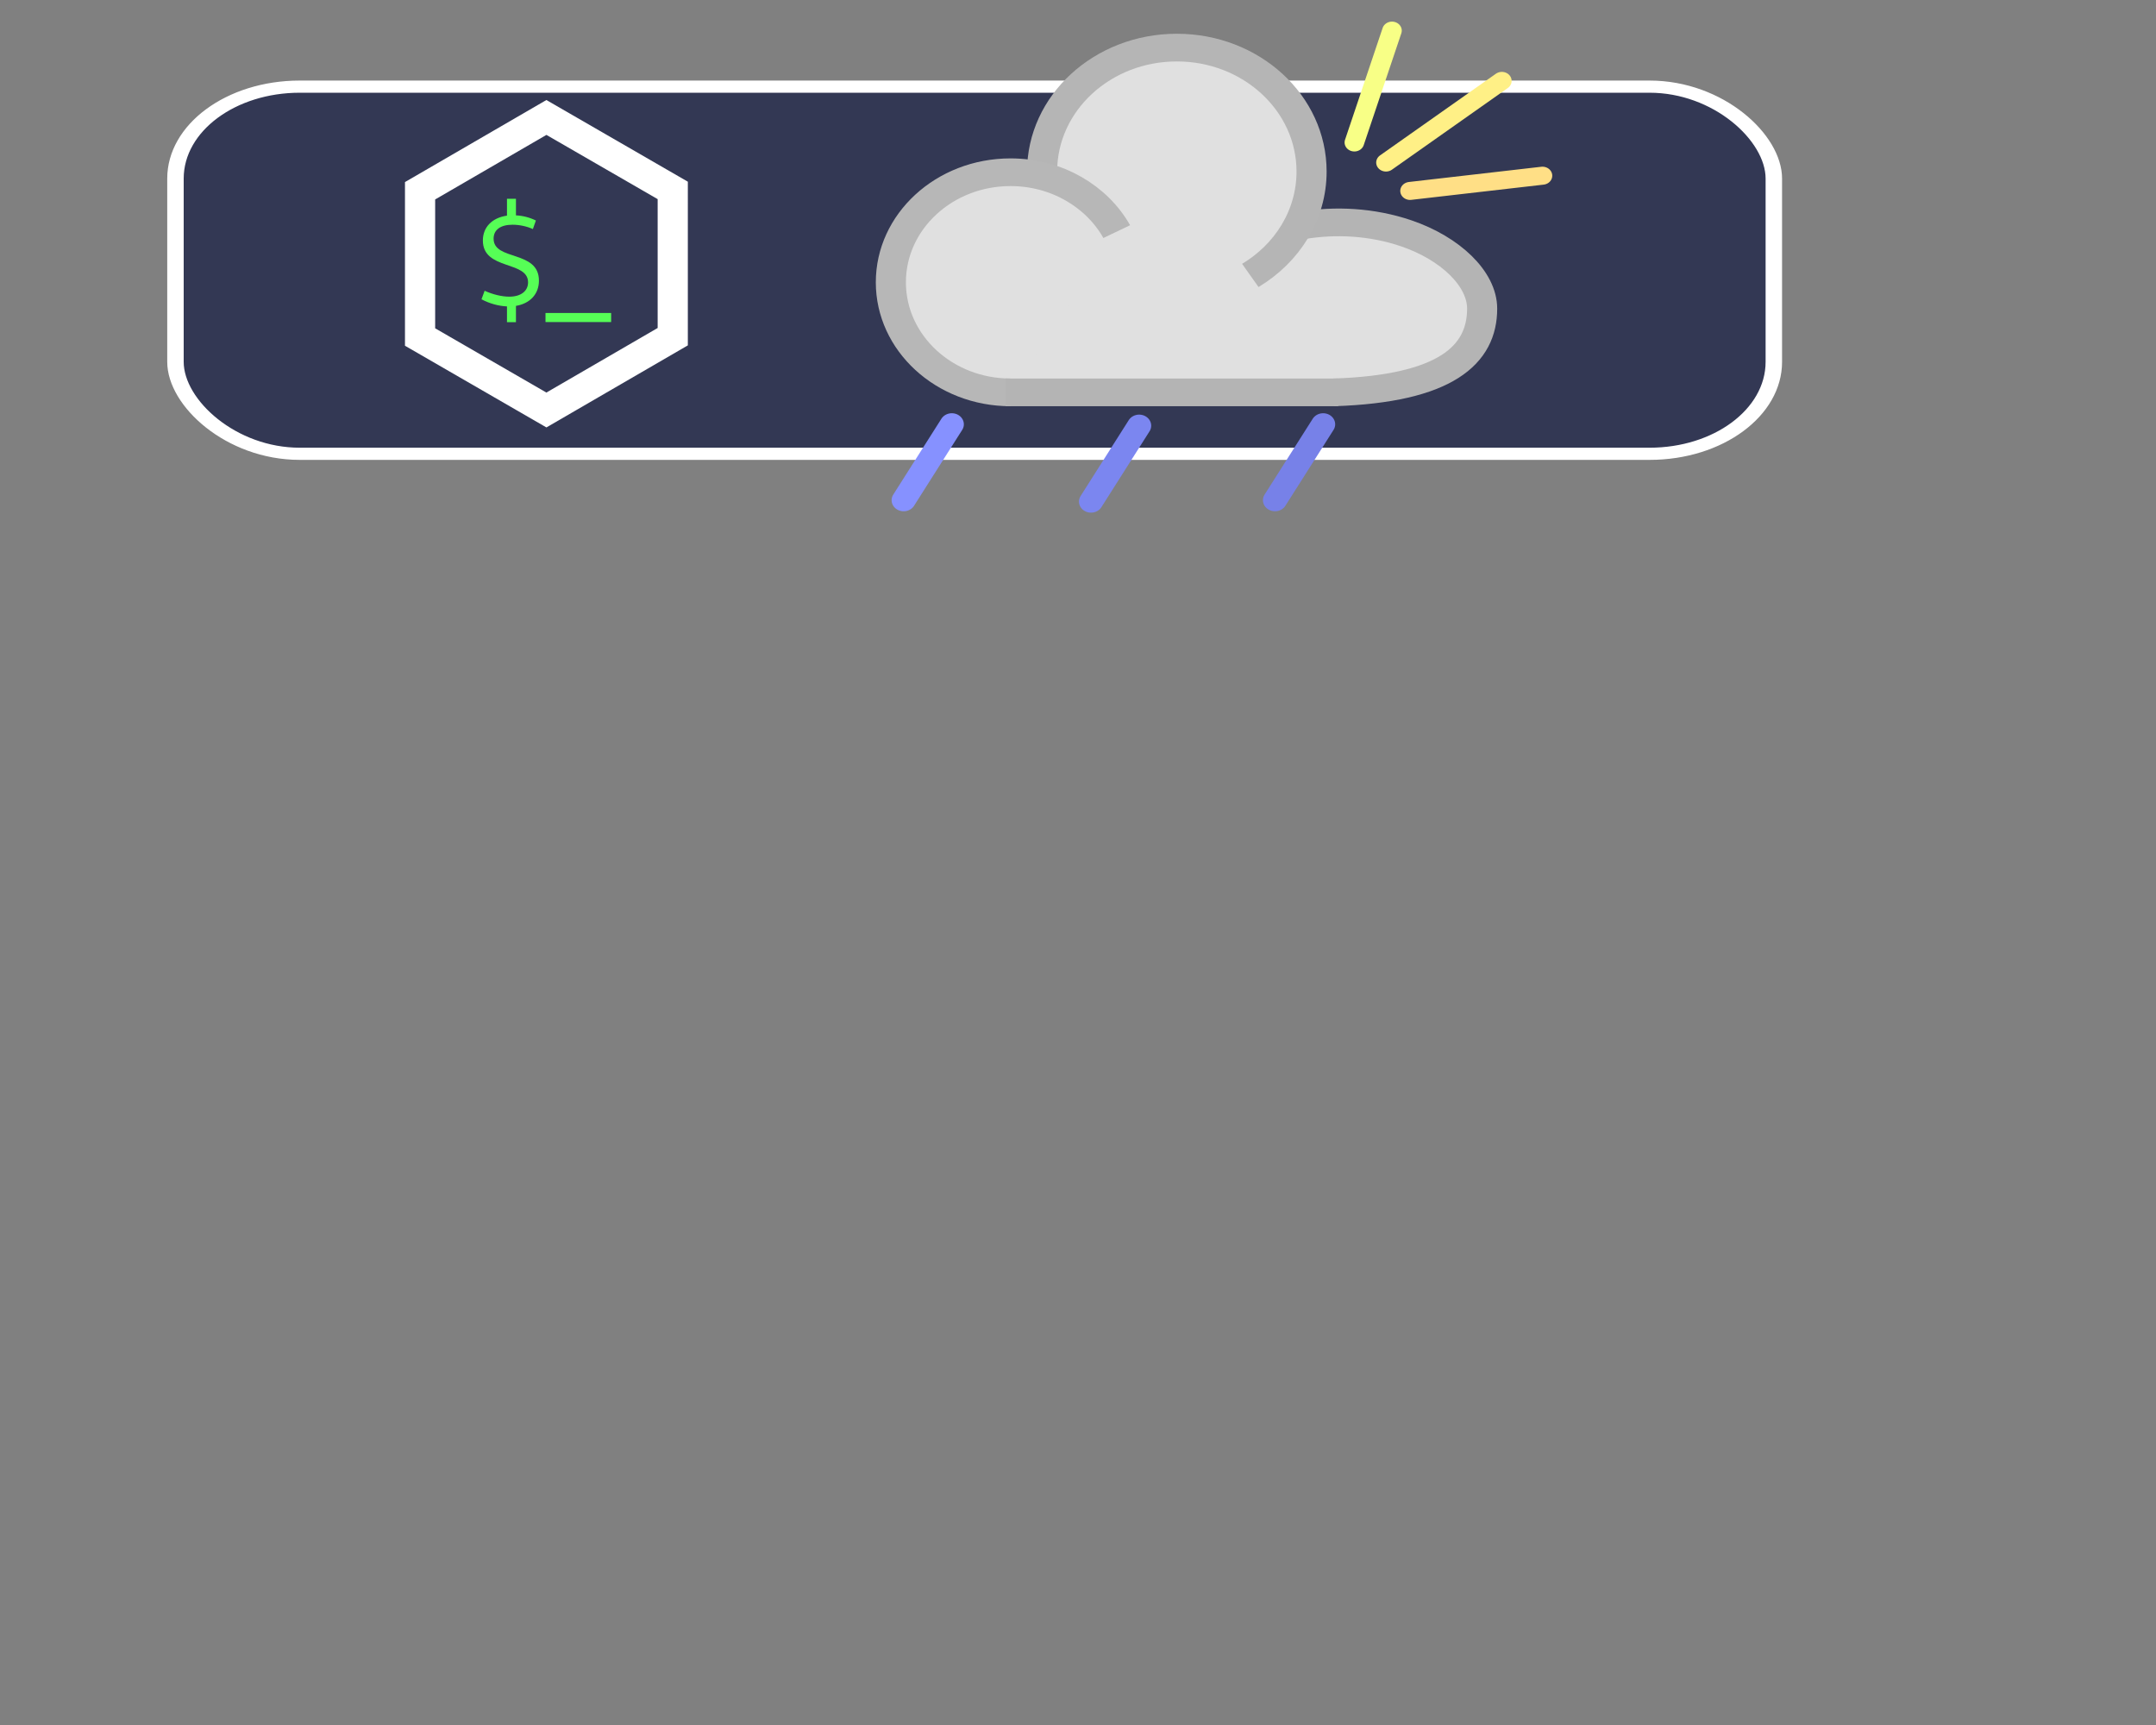 <?xml version="1.0" encoding="utf-8"?>
<svg width="500" height="400" xmlns="http://www.w3.org/2000/svg" xmlns:bx="https://boxy-svg.com">
  <rect width="100%" height="100%" fill="#808080" stroke="none"/>
  <defs>
    <bx:export>
      <bx:file format="png"/>
    </bx:export>
  </defs>
  <g aria-label="$_" transform="matrix(1.601, 0, 0, 1.184, 25.952, 17.335)" id="group-1" style="font-size: 25.763px; font-family: Cantarell; fill: rgb(86, 255, 86); stroke-width: 0;">
    <rect stroke="#ffffff" fill="#333854" x="9.207" y="2.328" width="231.53" height="71.906" id="rect-1" stroke-width="3" rx="18" style="stroke-width: 2.384;"/>
    <path d="M 57.228 48.46 L 58.527 48.46 L 58.527 45.266 C 60.576 44.802 61.856 42.947 61.856 40.319 C 61.856 34.291 55.29 36.506 55.29 32.101 C 55.29 30.375 56.277 29.37 58.033 29.37 C 59.003 29.37 60.118 29.679 60.978 30.22 L 61.417 28.545 C 60.52 27.953 59.514 27.592 58.527 27.541 L 58.527 24.294 L 57.228 24.294 L 57.228 27.592 C 55.089 28.004 53.735 29.834 53.735 32.461 C 53.735 38.335 60.283 36.352 60.283 40.654 C 60.283 42.329 59.277 43.462 57.558 43.462 C 56.497 43.462 55.143 43.024 53.991 42.303 L 53.534 43.977 C 54.741 44.828 56.003 45.291 57.228 45.369 L 57.228 48.46 Z" id="path2637" style=""/>
    <path d="M 62.807 48.434 L 72.317 48.434 L 72.317 46.657 L 62.807 46.657 L 62.807 48.434 Z" id="path2639" style=""/>
  </g>
  <g style="" transform="matrix(0.349, 0, 0, 0.321, 195.607, 0.215)" id="object-0">
    <title>Layer 1</title>
    <rect id="svg_1" fill=" rgb(224, 224, 224)" stroke=" rgb(0, 0, 0)" height="109.082" width="238.658" y="172.671" x="103.274"/>
    <rect id="svg_2" fill=" rgb(224, 224, 224)" height="52.227" width="121.643" y="144.244" x="125.752"/>
    <path id="svg_3" fill=" rgb(224, 224, 224)" stroke=" rgb(180, 180, 180)" stroke-linejoin=" round" stroke-linecap=" round" d="m304.736,162.198c21.924,-4.053 46.426,-2.779 69.283,5.694c29.152,10.807 50.389,32.763 50.389,54.378c0,33.413 -24.079,57.856 -98.592,60.5" stroke-width="20"/>
    <path id="svg_4" fill=" rgb(224, 224, 224)" stroke=" rgb(181, 181, 181)" stroke-linecap=" round" stroke-width="20" d="m132,123.24c0,-49.446 40.084,-89.53 89.53,-89.53c49.446,0 89.53,40.084 89.53,89.53c0,31.433 -16.198,59.082 -40.703,75.056"/>
    <path id="svg_5" fill=" rgb(224, 224, 224)" stroke=" rgb(183, 183, 183)" stroke-linecap=" round" stroke-width="20" d="m111.01,282.77c-43.912,0 -79.51,-35.598 -79.51,-79.51c0,-43.912 35.598,-79.51 79.51,-79.51c30.705,0 57.344,17.405 70.591,42.886"/>
    <line id="svg_6" stroke=" rgb(180, 180, 180)" stroke-width="20" y2="282.77" x2="328.734" y1="282.77" x1="107.704"/>
    <line id="svg_7" stroke-linecap="round" stroke-width="13" stroke="#f8ff86ff" y2="21.44" x2="364.5" y1="102.25" x1="339.5"/>
    <line id="svg_8" stroke=" rgb(255, 240, 134)" stroke-width="13" stroke-linecap="round" y2="57.75" x2="437.5" y1="116.75" x1="360.5"/>
    <line id="svg_9" stroke=" rgb(255, 223, 134)" stroke-linecap="round" stroke-width="13" y2="126.25" x2="464.5" y1="137.25" x1="376.5"/>
    <line id="svg_10" stroke-linecap="round" stroke-width="16" stroke="#8691ffff" y2="305.84" x2="72" y1="360.66" x1="40"/>
    <line id="svg_11" stroke=" rgb(123, 134, 240)" stroke-linecap="round" stroke-width="16" y2="306.84" x2="196.5" y1="361.66" x1="164.5"/>
    <line id="svg_12" stroke=" rgb(119, 129, 232)" stroke-linecap="round" stroke-width="16" y2="305.84" x2="318.75" y1="360.66" x1="286.75"/>
  </g>
  <path style="fill: none; fill-opacity: 0; stroke: rgb(255, 255, 255); stroke-dasharray: none; stroke-opacity: 1; stroke-width: 7px;" id="path344" d="M 156.018 44.155 L 156.017 78.071 L 126.717 95.07 L 97.418 78.151 L 97.419 44.234 L 126.718 27.237 L 156.018 44.155 Z"/>
</svg>